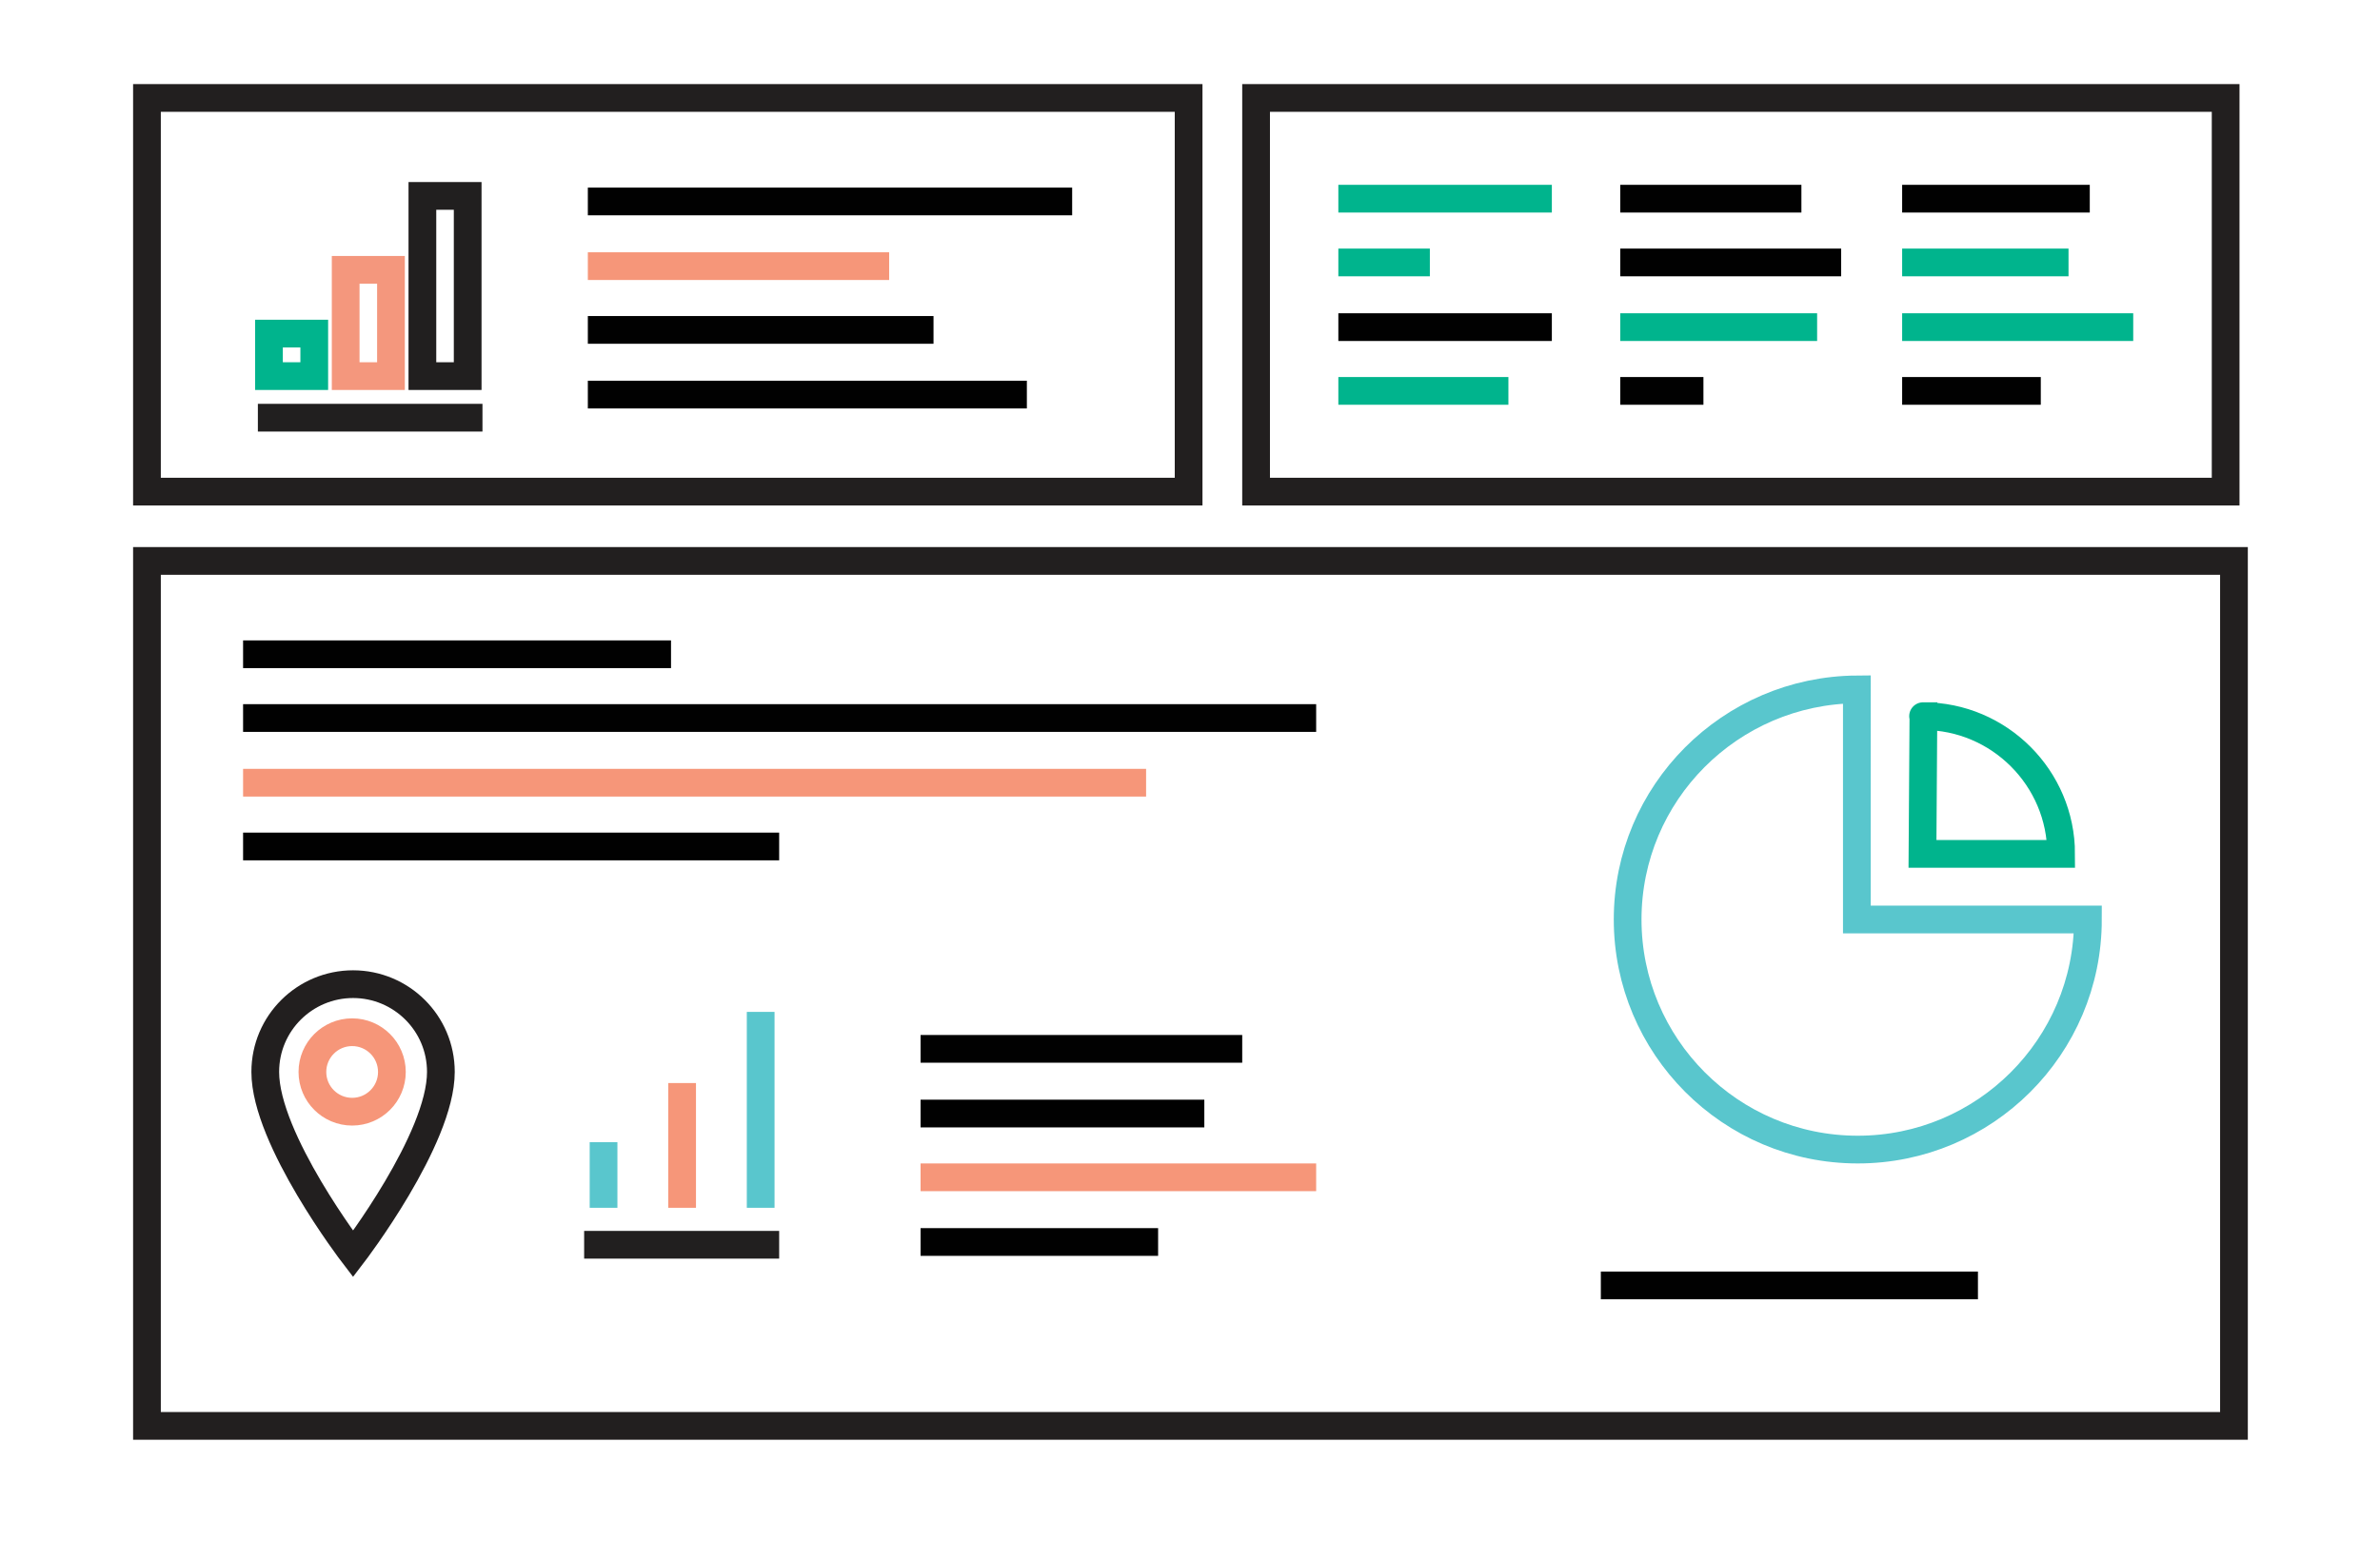 <?xml version="1.0" encoding="utf-8"?>
<!-- Generator: Adobe Illustrator 19.1.0, SVG Export Plug-In . SVG Version: 6.00 Build 0)  -->
<svg version="1.1" id="Layer_1" xmlns="http://www.w3.org/2000/svg" xmlns:xlink="http://www.w3.org/1999/xlink" x="0px" y="0px"
	 viewBox="0 0 257.5 166.8" style="enable-background:new 0 0 257.5 166.8;" xml:space="preserve">
<style type="text/css">
	.st0{fill:none;stroke:#59C6CD;stroke-width:3;stroke-miterlimit:10;}
	.st1{fill:none;stroke:#00B48D;stroke-width:3;stroke-miterlimit:10;}
	.st2{fill:none;stroke:#F4977D;stroke-width:3;stroke-miterlimit:10;}
	.st3{fill:none;stroke:#211F1F;stroke-width:3;stroke-miterlimit:10;}
	.st4{fill:none;stroke:#221F1F;stroke-width:3;stroke-miterlimit:10;}
	.st5{fill:none;stroke:#010101;stroke-width:3;stroke-miterlimit:10;}
	.st6{fill:none;stroke:#F69679;stroke-width:3;stroke-miterlimit:10;}
</style>
<g>
	<g>
		<g>
			<path class="st0" d="M200.9,74.6c-13.7,0.1-24.8,11.2-24.8,24.9c0,13.7,11.1,24.9,24.9,24.9c13.7,0,24.9-11.1,24.9-24.9l-25,0
				L200.9,74.6z"/>
		</g>
		<path class="st1" d="M208.1,77.5C208.1,77.5,208,77.5,208.1,77.5L208,92.4l15,0C223,84.2,216.3,77.5,208.1,77.5z"/>
	</g>
	<g id="XMLID_317_">
		<rect id="XMLID_321_" x="29.1" y="36.1" class="st1" width="4.9" height="4.6"/>
		<rect id="XMLID_320_" x="37.4" y="29.2" class="st2" width="4.9" height="11.5"/>
		<rect id="XMLID_319_" x="45.7" y="21.2" class="st3" width="4.9" height="19.5"/>
		<line id="XMLID_318_" class="st3" x1="27.9" y1="45.2" x2="52.2" y2="45.2"/>
	</g>
	<rect x="15.9" y="60.7" class="st4" width="225.8" height="93.6"/>
	<rect x="15.9" y="10.6" class="st4" width="112.7" height="42.6"/>
	<rect x="135.9" y="10.6" class="st4" width="104.9" height="42.6"/>
	<g>
		<line class="st1" x1="144.8" y1="21.5" x2="167.9" y2="21.5"/>
		<line class="st1" x1="144.8" y1="28.4" x2="154.7" y2="28.4"/>
		<line class="st5" x1="144.8" y1="35.4" x2="167.9" y2="35.4"/>
		<line class="st1" x1="144.8" y1="42.3" x2="163.2" y2="42.3"/>
		<line class="st5" x1="175.3" y1="21.5" x2="194.9" y2="21.5"/>
		<line class="st5" x1="175.3" y1="28.4" x2="199.2" y2="28.4"/>
		<line class="st1" x1="175.3" y1="35.4" x2="196.6" y2="35.4"/>
		<line class="st5" x1="175.3" y1="42.3" x2="184.3" y2="42.3"/>
		<line class="st5" x1="205.8" y1="21.5" x2="226.1" y2="21.5"/>
		<line class="st1" x1="205.8" y1="28.4" x2="223.8" y2="28.4"/>
		<line class="st1" x1="205.8" y1="35.4" x2="230.8" y2="35.4"/>
		<line class="st5" x1="205.8" y1="42.3" x2="220.8" y2="42.3"/>
	</g>
	<g>
		<line class="st5" x1="63.6" y1="21.8" x2="116" y2="21.8"/>
		<line class="st6" x1="63.6" y1="28.8" x2="96.2" y2="28.8"/>
		<line class="st5" x1="63.6" y1="35.7" x2="101" y2="35.7"/>
		<line class="st5" x1="63.6" y1="42.7" x2="111.1" y2="42.7"/>
	</g>
	<g>
		<path class="st4" d="M47.7,116c0,7.3-9.5,19.7-9.5,19.7s-9.5-12.4-9.5-19.7c0-5.3,4.3-9.5,9.5-9.5C43.4,106.5,47.7,110.7,47.7,116
			z"/>
		<circle class="st6" cx="38.1" cy="116" r="4.3"/>
	</g>
	<line class="st5" x1="173.2" y1="139.1" x2="214" y2="139.1"/>
	<g>
		<line class="st5" x1="26.3" y1="70.8" x2="72.6" y2="70.8"/>
		<line class="st5" x1="26.3" y1="77.7" x2="142.4" y2="77.7"/>
		<line class="st6" x1="26.3" y1="84.7" x2="124" y2="84.7"/>
		<line class="st5" x1="26.3" y1="91.6" x2="84.3" y2="91.6"/>
	</g>
	<g>
		<line class="st0" x1="65.3" y1="130.7" x2="65.3" y2="123.6"/>
		<line class="st6" x1="73.8" y1="130.7" x2="73.8" y2="117.2"/>
		<line class="st0" x1="82.3" y1="130.7" x2="82.3" y2="109.5"/>
		<line class="st3" x1="84.3" y1="134.7" x2="63.2" y2="134.7"/>
	</g>
	<g>
		<line class="st5" x1="99.6" y1="113.5" x2="134.4" y2="113.5"/>
		<line class="st5" x1="99.6" y1="120.5" x2="130.3" y2="120.5"/>
		<line class="st6" x1="99.6" y1="127.4" x2="142.4" y2="127.4"/>
		<line class="st5" x1="99.6" y1="134.4" x2="125.3" y2="134.4"/>
	</g>
</g>
</svg>
